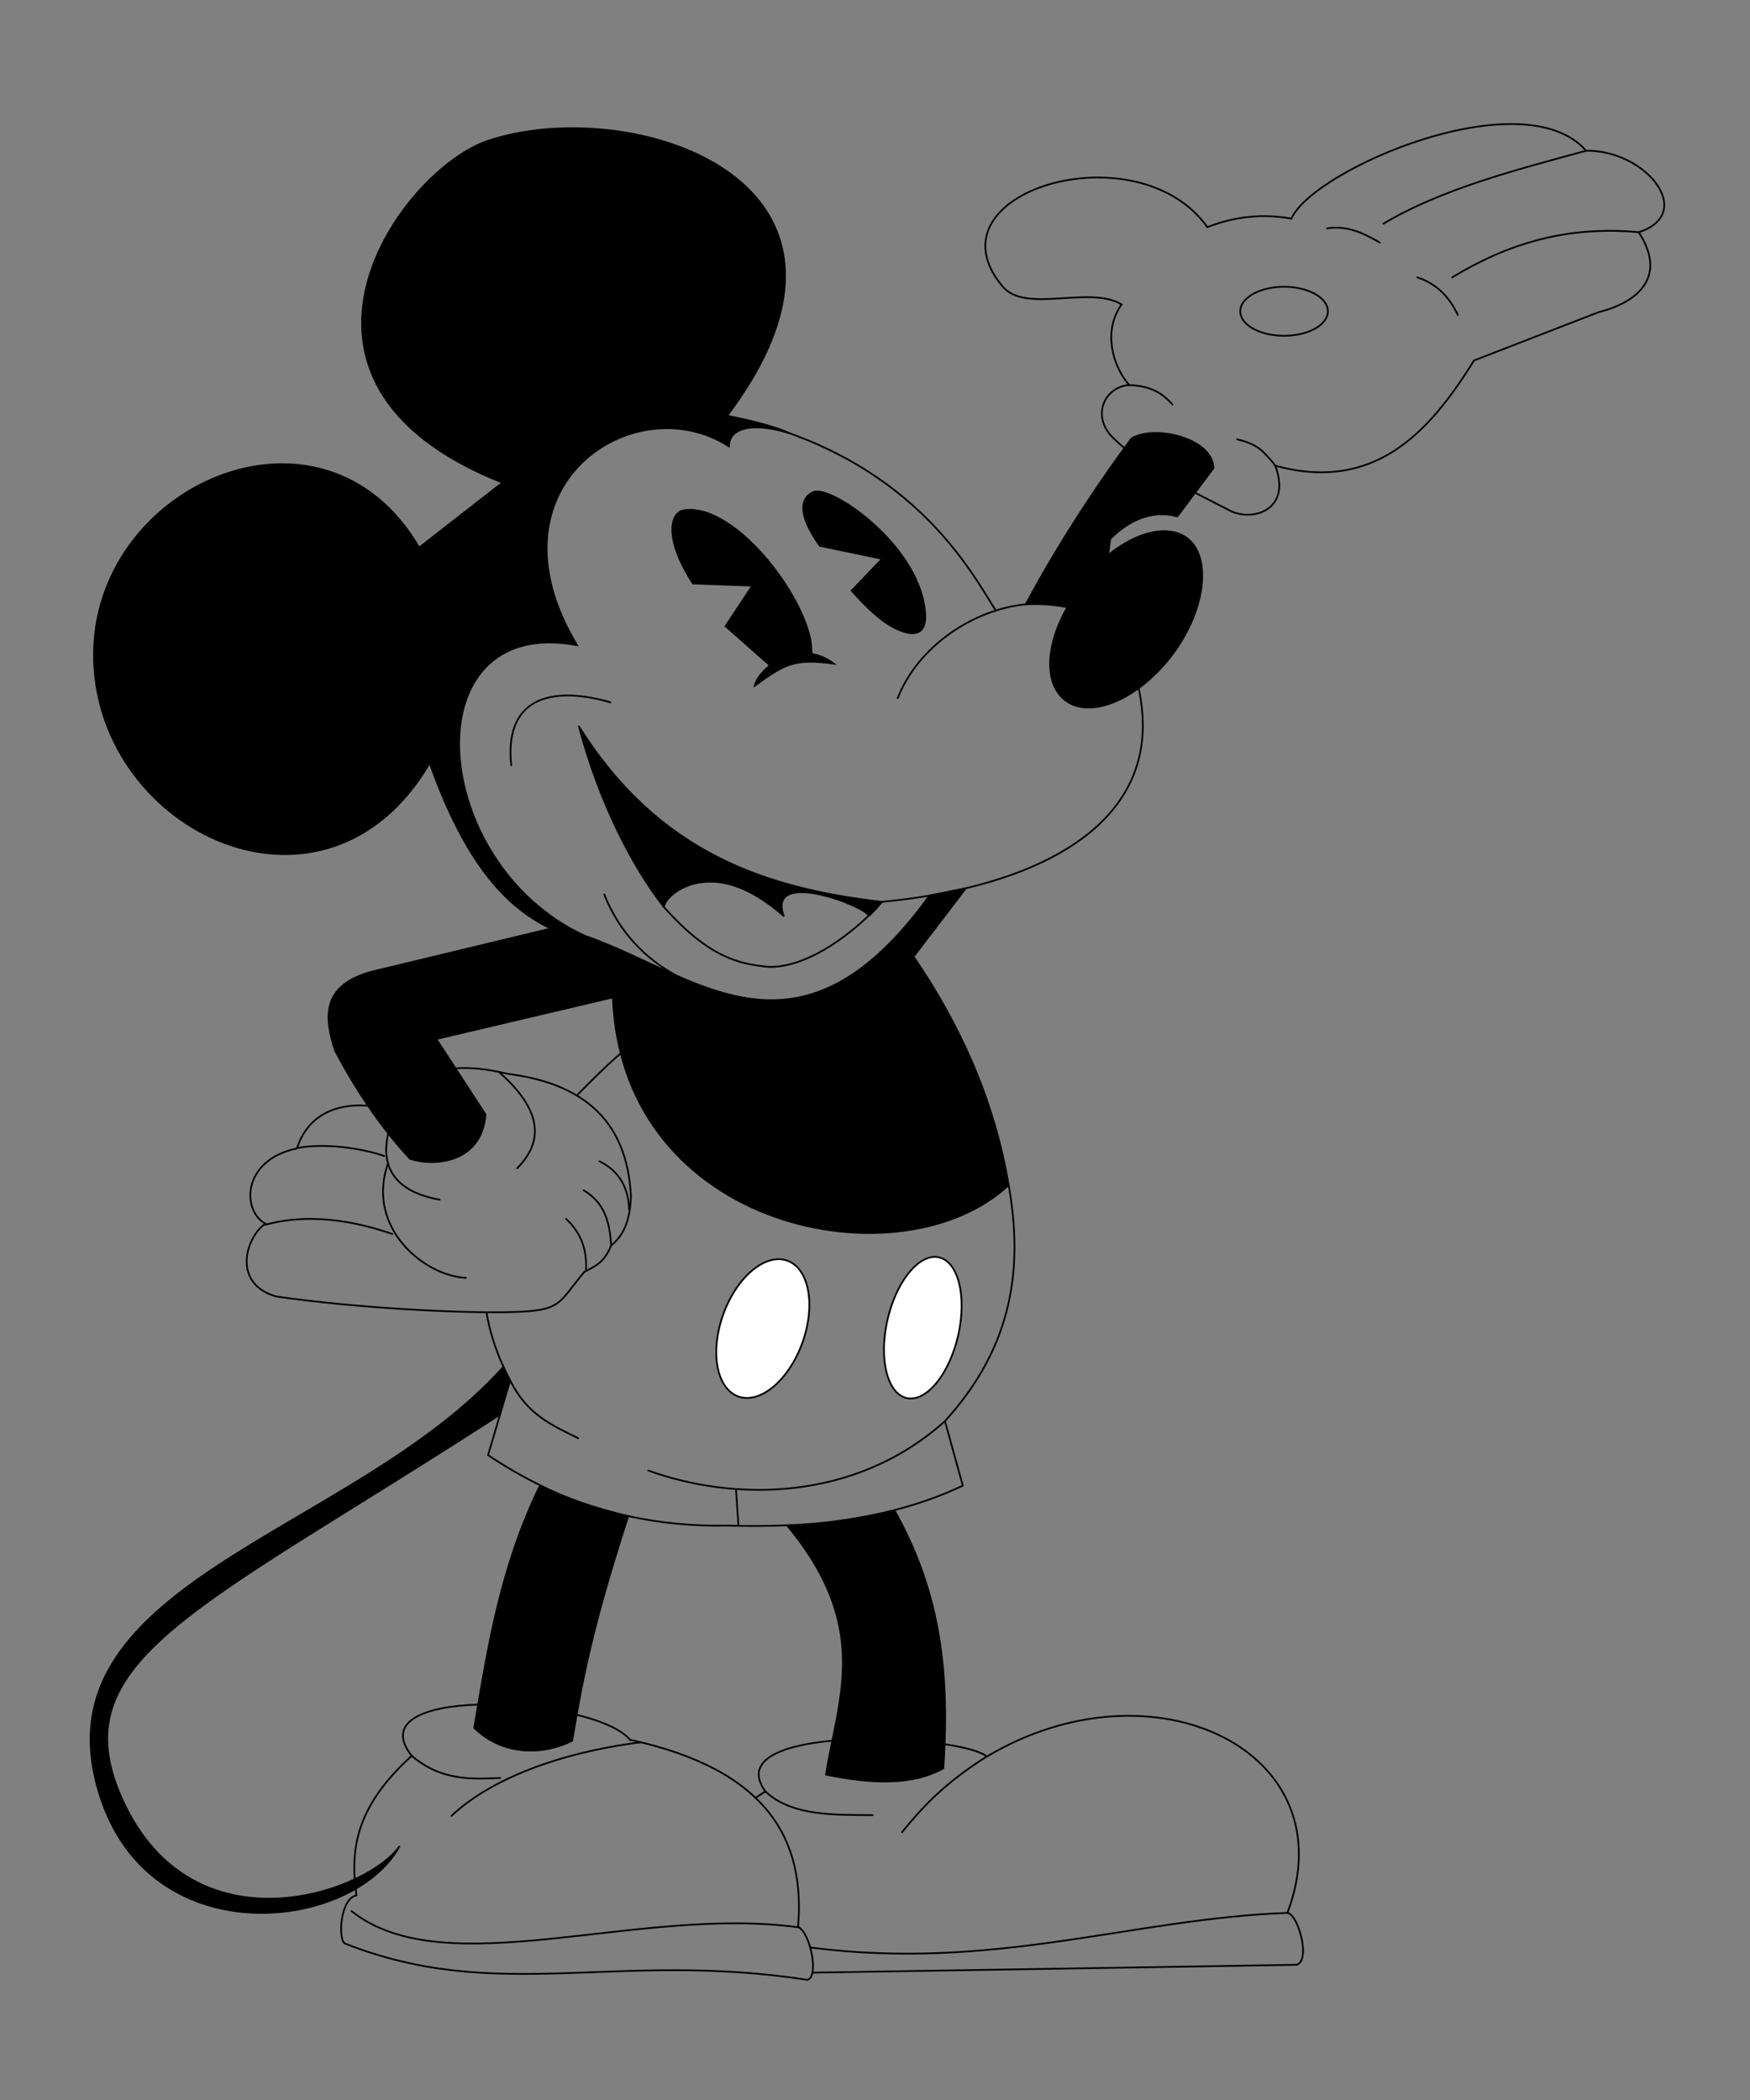 <?xml version="1.0" encoding="UTF-8" standalone="no"?>
<!-- Created with Inkscape (http://www.inkscape.org/) -->

<svg
   width="100"
   height="120"
   viewBox="0 0 100 120"
   version="1.1"
   id="svg5"
   xml:space="preserve"
   xmlns="http://www.w3.org/2000/svg"
   xmlns:svg="http://www.w3.org/2000/svg"><rect x="0" y="0" width="100" height="120" fill="#808080" stroke="none"/><defs
     id="defs2" /><path
     style="fill:#000000;fill-opacity:1;stroke:#000000;stroke-width:0.1;stroke-linecap:round;stroke-dasharray:none;stroke-opacity:1"
     d="m 30.865,84.872 c -2.262,4.651 -2.955,9.09 -3.765,13.862 1.698,1.655 4.025,1.526 5.592,0.739 0.56,-3.296 1.075,-6.281 3.206,-12.839 -1.908,-0.449 -3.593,-1.031 -5.032,-1.762 z"
     id="path5114" /><path
     style="fill:#000000;fill-opacity:1;stroke:#000000;stroke-width:0.1;stroke-linecap:round;stroke-dasharray:none;stroke-opacity:1"
     d="m 44.973,87.16 c 4.841,5.834 2.927,9.827 2.229,14.247 2.489,0.502 4.858,0.665 6.701,-0.362 0.42,-6.038 -0.384,-10.436 -2.798,-14.749 -2.007,0.495 -4.049,0.792 -6.131,0.865 z"
     id="path5116" /><path
     id="path378"
     style="fill:#000000;fill-opacity:1;stroke:#000000;stroke-width:0.1;stroke-linecap:round;stroke-dasharray:none;stroke-opacity:1"
     d="M 33.049,7.327 C 31.21,7.293 29.412,7.536 27.877,8.05 22.934,9.707 14.122,21.808 28.714,27.579 l -4.766,3.715 c -5.5,-9.458 -18.787,-3.543 -18.574,6.362 0.214,9.923 13.233,16.108 19.178,5.943 2.038,5.725 4.363,8.244 6.929,9.461 l -10.288,2.477 c -2.813,0.793 -2.677,2.57 -2.039,4.513 1.189,2.23 2.565,4.32 4.271,6.163 1.348,0.455 4.086,0.273 4.32,-2.524 l -2.815,-4.318 10.093,-2.379 c 0.503,13.356 16.511,16.454 22.614,10.725 -0.837,-4.909 -2.789,-9.178 -5.435,-13.053 l 2.989,-3.907 -2.076,0.419 c -6.956,9.661 -12.511,5.279 -18.186,2.884 -0.006,-0.002 -0.012,-0.004 -0.018,-0.006 -0.492,-0.207 -0.986,-0.407 -1.481,-0.573 -9.019,-4.144 -9.987,-18.409 -0.46,-16.615 -5.467,-9.096 3.261,-14.859 8.68,-11.364 0.029,-1.188 1.61,-1.328 3.431,-0.755 -0.942,-0.477 -3.347,-0.956 -3.535,-0.982 8.241,-10.955 -0.528,-16.293 -8.498,-16.437 z" /><path
     id="path1300"
     style="fill:#000000;fill-opacity:1;stroke:#000000;stroke-width:0.1;stroke-linecap:round;stroke-dasharray:none;stroke-opacity:1"
     d="m 39.394,29.136 c -0.099,7.57e-4 -0.197,0.008 -0.293,0.021 -0.799,0.112 -1.185,1.588 0.497,4.183 l 3.396,0.125 -1.532,2.318 2.541,2.242 c -0.456,0.35 -0.777,0.78 -0.874,1.158 1.634,-1.16 2.135,-1.587 4.513,-1.262 -0.418,-0.315 -0.852,-0.488 -1.279,-0.554 0.187,-2.521 -3.918,-8.265 -6.969,-8.232 z" /><path
     style="fill:#000000;fill-opacity:1;stroke:#000000;stroke-width:0.1;stroke-linecap:round;stroke-dasharray:none;stroke-opacity:1"
     d="m 50.408,31.932 -3.562,-0.745 c -1.328,-1.872 -1.073,-2.749 -0.373,-3.065 0.926,-0.418 5.535,2.659 6.295,6.254 0.414,1.957 -0.485,2.003 -1.408,1.615 -0.923,-0.388 -1.795,-1.237 -2.692,-2.237 z"
     id="path1302" /><path
     id="path1358"
     style="fill:#000000;fill-opacity:1;stroke:#000000;stroke-width:0.1;stroke-linecap:round;stroke-dasharray:none;stroke-opacity:1"
     d="m 65.948,24.742 c -0.499,0.012 -0.959,0.113 -1.293,0.315 -1.748,2.363 -3.355,4.798 -4.822,7.301 -0.376,0.641 -0.862,1.523 -1.219,2.173 0.897,-0.036 1.495,0.003 2.38,0.166 -1.296,2.279 -1.312,4.459 -0.073,5.353 1.466,1.051 4.188,-0.141 6.08,-2.663 1.892,-2.521 2.264,-5.604 0.798,-6.655 -1.054,-0.754 -2.812,-0.364 -4.48,0.992 l 0.121,-0.933 c 1.05,-1.044 2.347,-1.678 3.838,-1.287 L 69.336,26.755 c -0.02,-1.278 -1.89,-2.048 -3.388,-2.013 z" /><path
     id="path2144"
     style="fill:#000000;fill-opacity:1;stroke:#000000;stroke-width:0.1;stroke-linecap:round;stroke-linejoin:round;stroke-dasharray:none;stroke-opacity:1"
     d="m 33.083,41.512 c 1.157,4.319 3.02,7.975 4.845,10.307 0.027,-0.095 0.076,-0.216 0.132,-0.305 0.317,-0.478 1.242,-1.17 2.629,-1.133 1.079,0.028 2.451,0.516 4.089,1.954 -0.974,-2.742 4.697,-0.556 4.861,-0.009 4.13e-4,-1.59e-4 8.33e-4,-3.26e-4 0.001,-5e-4 3.63e-4,-1.52e-4 7.34e-4,-3.03e-4 0.001,-4.66e-4 0.117,-0.05 0.521,-0.513 0.757,-0.789 -6.577,-0.762 -12.749,-2.745 -17.316,-10.023 z" /><path
     style="fill:#000000;fill-opacity:1;stroke:#000000;stroke-width:0.1;stroke-linecap:round;stroke-dasharray:none;stroke-opacity:1"
     d="M 28.768,78.103 C 20.092,87.811 1.499,90.464 5.819,102.915 c 3.04,8.763 14.361,7.403 17.017,2.576 -1.895,2.699 -11.826,6.185 -15.841,-2.645 -3.639,-8.002 4.297,-10.817 21.58,-22.016 0.208,-0.705 0.402,-1.359 0.577,-1.952 -0.153,-0.296 -0.198,-0.386 -0.384,-0.776 z"
     id="path7371" /><path
     style="fill:none;fill-opacity:1;stroke:#000000;stroke-width:0.1;stroke-linecap:round;stroke-dasharray:none;stroke-opacity:1"
     d="m 43.174,102.733 0.563,-0.365 c -1.302,-1.794 0.92,-2.637 3.829,-2.9 m 6.402,0.199 c 1.197,0.181 2.104,0.43 2.422,0.709 9.528,-5.681 20.67,-0.304 17.174,8.937 0.575,0.009 1.366,2.657 0.538,2.961 l -27.674,0.448"
     id="path7347" /><path
     style="fill:none;fill-opacity:1;stroke:#000000;stroke-width:0.1;stroke-linecap:round;stroke-dasharray:none;stroke-opacity:1"
     d="m 27.325,97.404 c -3.049,0.095 -5.363,0.953 -3.798,2.927 -2.951,2.671 -3.401,4.937 -3.26,7.063 m 0.058,0.532 c 0.015,0.138 0.024,0.249 0.042,0.386 -0.938,0.176 -1.053,2.512 -0.665,2.743 8.756,3.46 15.461,0.392 26.436,2.078 0.667,-0.141 0.189,-2.683 -0.536,-3.029 0.418,-4.908 -1.673,-8.973 -9.606,-10.688 -0.48,-0.589 -1.624,-1.078 -3.05,-1.43"
     id="path6619" /><path
     style="fill:none;fill-opacity:1;stroke:#000000;stroke-width:0.1;stroke-linecap:round;stroke-dasharray:none;stroke-opacity:1"
     d="m 27.801,75.001 c 0.166,1.012 0.489,2.057 0.967,3.102 m -0.193,2.728 -0.685,2.318 c 0.975,0.656 1.986,1.238 2.975,1.722 m 5.032,1.762 c 1.867,0.411 3.776,0.582 5.678,0.543 1.148,0.035 2.275,0.033 3.398,-0.017 m 6.131,-0.865 c 1.34,-0.345 2.646,-0.803 3.913,-1.399 l -1.019,-3.688 c 3.968,-4.356 4.454,-8.89 3.64,-13.491 M 35.474,60.185 c -0.877,0.761 -1.758,1.637 -2.51,2.411"
     id="path5112" /><path
     style="fill:none;fill-opacity:1;stroke:#000000;stroke-width:0.1;stroke-linecap:round;stroke-dasharray:none;stroke-opacity:1"
     d="m 64.253,25.605 c -0.17,-0.144 -0.338,-0.29 -0.501,-0.446 -1.523,-1.324 -0.607,-3.088 0.776,-3.154 -0.119,-0.135 -0.233,-0.287 -0.34,-0.453 -0.7,-1.09 -1.068,-2.783 -0.097,-4.157 -1.828,-1.105 -5.48,0.541 -6.794,-1.019 -4.527,-5.376 7.664,-9.053 11.695,-3.397 1.539,-0.599 3.136,-0.792 4.804,-0.485 1.196,-2.781 13.218,-7.995 16.839,-3.882 3.434,-0.042 6.309,3.582 3.009,4.659 1.939,3.01 -0.877,4.231 -2.281,4.562 l -7.134,2.766 c -2.633,4.259 -5.776,7.522 -11.355,6.017 0.968,2.571 -1.367,3.248 -2.669,2.523 -0.621,-0.325 -1.248,-0.638 -1.872,-0.959"
     id="path2142" /><path
     style="fill:none;fill-opacity:1;stroke:#000000;stroke-width:0.1;stroke-linecap:round;stroke-linejoin:round;stroke-dasharray:none;stroke-opacity:1;paint-order:markers stroke fill"
     d="M 34.877,40.133 C 31.915,39.268 28.777,39.579 29.213,43.734"
     id="path2140" /><path
     id="path5088"
     style="fill:#ffffff;stroke:#000000;stroke-width:0.1;stroke-linecap:round;stroke-dasharray:none;stroke-opacity:1"
     d="m 45.848,76.735 a 2.402,4.125 19.869 0 1 -3.661,3.063 2.402,4.125 19.869 0 1 -0.857,-4.696 2.402,4.125 19.869 0 1 3.661,-3.063 2.402,4.125 19.869 0 1 0.857,4.696 z" /><path
     id="path5088-7"
     style="fill:#ffffff;stroke:#000000;stroke-width:0.1;stroke-linecap:round;stroke-dasharray:none;stroke-opacity:1"
     d="m 54.746,76.334 a 2.067,4.125 13.005 0 1 -2.942,3.554 2.067,4.125 13.005 0 1 -1.086,-4.484 2.067,4.125 13.005 0 1 2.942,-3.554 2.067,4.125 13.005 0 1 1.086,4.484 z" /><path
     style="fill:none;fill-opacity:1;stroke:#000000;stroke-width:0.1;stroke-linecap:round;stroke-dasharray:none;stroke-opacity:1"
     d="m 21.034,63.185 c -1.329,-0.113 -3.334,0.192 -4.068,2.439 -3.153,0.666 -3.154,3.554 -1.806,4.297 -1.173,0.847 -1.874,3.467 0.633,4.165 4.498,0.654 10.514,0.97 13.42,0.89 2.906,-0.08 2.631,-0.447 4.173,-2.29 0.532,-0.309 1.085,-0.432 1.533,-1.499 0.58,-0.505 1.08,-1.185 1.133,-2.832 -0.22,-4.516 -2.942,-6.472 -7.064,-6.997 -1.165,-0.283 -2.111,-0.37 -2.965,-0.31"
     id="path5118" /><path
     style="fill:none;fill-opacity:1;stroke:#000000;stroke-width:0.1;stroke-linecap:round;stroke-dasharray:none;stroke-opacity:1"
     d="m 15.16,69.988 c 2.488,-0.691 5.11,-0.218 7.259,0.526"
     id="path5846" /><path
     style="fill:none;fill-opacity:1;stroke:#000000;stroke-width:0.1;stroke-linecap:round;stroke-dasharray:none;stroke-opacity:1"
     d="m 17.046,65.591 c 1.476,-0.263 3.493,-0.019 4.912,0.465"
     id="path5848" /><path
     style="fill:none;fill-opacity:1;stroke:#000000;stroke-width:0.1;stroke-linecap:round;stroke-dasharray:none;stroke-opacity:1"
     d="m 22.184,64.759 c -0.643,2.802 1.562,3.547 2.939,3.796"
     id="path5850" /><path
     style="fill:none;fill-opacity:1;stroke:#000000;stroke-width:0.1;stroke-linecap:round;stroke-dasharray:none;stroke-opacity:1"
     d="m 22.172,66.478 c -1.285,3.66 2.045,6.428 4.45,6.542"
     id="path5852" /><path
     style="fill:none;fill-opacity:1;stroke:#000000;stroke-width:0.1;stroke-linecap:round;stroke-dasharray:none;stroke-opacity:1"
     d="m 32.353,69.655 c 0.925,0.867 1.182,1.855 1.133,2.899"
     id="path5854" /><path
     style="fill:none;fill-opacity:1;stroke:#000000;stroke-width:0.1;stroke-linecap:round;stroke-dasharray:none;stroke-opacity:1"
     d="m 33.353,68.022 c 1.222,0.71 1.486,1.862 1.566,3.099"
     id="path5856" /><path
     style="fill:none;fill-opacity:1;stroke:#000000;stroke-width:0.1;stroke-linecap:round;stroke-dasharray:none;stroke-opacity:1"
     d="m 34.253,66.356 c 1.02,0.509 1.655,1.369 1.699,2.766"
     id="path5858" /><path
     style="fill:none;fill-opacity:1;stroke:#000000;stroke-width:0.1;stroke-linecap:round;stroke-dasharray:none;stroke-opacity:1"
     d="m 28.501,61.248 c 2.134,1.874 2.825,3.722 1.053,5.507"
     id="path5860" /><path
     id="path7349"
     style="fill:none;stroke:#000000;stroke-width:0.1;stroke-linecap:round;stroke-dasharray:none;stroke-opacity:1"
     d="m 75.879,17.788 a 2.503,1.4 0 0 1 -2.503,1.4 2.503,1.4 0 0 1 -2.503,-1.4 2.503,1.4 0 0 1 2.503,-1.4 2.503,1.4 0 0 1 2.503,1.4 z" /><path
     style="fill:none;fill-opacity:1;stroke:#000000;stroke-width:0.1;stroke-linecap:round;stroke-dasharray:none;stroke-opacity:1"
     d="m 66.995,23.118 c -0.653,-0.76 -1.383,-1.071 -2.467,-1.113"
     id="path7353" /><path
     style="fill:none;fill-opacity:1;stroke:#000000;stroke-width:0.1;stroke-linecap:round;stroke-dasharray:none;stroke-opacity:1"
     d="m 70.689,25.105 c 0.802,0.19 1.244,0.42 1.684,0.917 0.158,0.178 0.328,0.335 0.502,0.593"
     id="path7355" /><path
     style="fill:none;fill-opacity:1;stroke:#000000;stroke-width:0.1;stroke-linecap:round;stroke-dasharray:none;stroke-opacity:1"
     d="m 75.825,13.05 c 1.186,-0.184 2.111,0.287 3.015,0.808"
     id="path7357" /><path
     style="fill:none;fill-opacity:1;stroke:#000000;stroke-width:0.1;stroke-linecap:round;stroke-dasharray:none;stroke-opacity:1"
     d="m 80.993,15.849 c 1.175,0.395 1.855,1.186 2.315,2.154"
     id="path7359" /><path
     style="fill:none;fill-opacity:1;stroke:#000000;stroke-width:0.1;stroke-linecap:round;stroke-dasharray:none;stroke-opacity:1"
     d="m 82.985,15.849 c 3.131,-1.908 6.525,-2.965 10.66,-2.58"
     id="path7361" /><path
     style="fill:none;fill-opacity:1;stroke:#000000;stroke-width:0.1;stroke-linecap:round;stroke-dasharray:none;stroke-opacity:1"
     d="M 79.055,12.781 C 82.361,10.81 86.494,9.744 90.637,8.611"
     id="path7363" /><path
     style="fill:none;fill-opacity:1;stroke:#000000;stroke-width:0.1;stroke-linecap:round;stroke-dasharray:none;stroke-opacity:1"
     d="m 34.531,51.114 c 0.86,2.168 2.349,3.667 4.081,4.612"
     id="path7365" /><path
     style="fill:none;fill-opacity:1;stroke:#000000;stroke-width:0.1;stroke-linecap:round;stroke-dasharray:none;stroke-opacity:1;paint-order:normal"
     d="m 51.298,39.892 c 1.17,-2.967 4.305,-5.058 7.315,-5.361 m 6.446,4.764 c 0.099,0.442 0.172,0.917 0.214,1.428 0.467,5.599 -4.352,9.136 -12.157,10.454 -0.025,0.004 -0.049,0.008 -0.073,0.012 -0.847,0.141 -1.729,0.256 -2.643,0.345"
     id="path7369" /><path
     style="fill:none;fill-opacity:1;stroke:#000000;stroke-width:0.1;stroke-linecap:round;stroke-dasharray:none;stroke-opacity:1"
     d="m 20.089,109.208 c 5.356,4.265 16.366,-0.352 25.572,0.929"
     id="path7373" /><path
     style="fill:none;fill-opacity:1;stroke:#000000;stroke-width:0.1;stroke-linecap:round;stroke-dasharray:none;stroke-opacity:1"
     d="m 25.796,103.766 c 2.194,-2.079 6.127,-3.612 10.795,-4.203"
     id="path7375" /><path
     style="fill:none;fill-opacity:1;stroke:#000000;stroke-width:0.1;stroke-linecap:round;stroke-dasharray:none;stroke-opacity:1"
     d="m 23.528,100.331 c 1.696,1.44 3.359,1.33 5.055,1.268"
     id="path7377" /><path
     style="fill:none;fill-opacity:1;stroke:#000000;stroke-width:0.1;stroke-linecap:round;stroke-dasharray:none;stroke-opacity:1"
     d="m 43.737,102.368 c 1.511,1.443 4.077,1.332 6.127,1.354"
     id="path7379" /><path
     style="fill:none;fill-opacity:1;stroke:#000000;stroke-width:0.1;stroke-linecap:round;stroke-dasharray:none;stroke-opacity:1"
     d="m 51.545,104.695 c 1.142,-1.404 2.418,-2.797 4.833,-4.317"
     id="path7381" /><path
     style="fill:none;fill-opacity:1;stroke:#000000;stroke-width:0.1;stroke-linecap:round;stroke-dasharray:none;stroke-opacity:1"
     d="m 46.325,111.288 c 10.498,1.361 18.423,-1.663 27.235,-1.979"
     id="path7383" /><path
     style="fill:none;fill-opacity:1;stroke:#000000;stroke-width:0.1;stroke-linecap:round;stroke-dasharray:none;stroke-opacity:1"
     d="m 29.152,78.879 c 0.996,2.004 2.429,2.576 3.889,3.305"
     id="path7387" /><path
     style="fill:none;fill-opacity:1;stroke:#000000;stroke-width:0.1;stroke-linecap:round;stroke-dasharray:none;stroke-opacity:1"
     d="m 53.998,81.209 c -5.188,4.647 -12.117,4.576 -16.95,2.822"
     id="path7389" /><path
     style="fill:none;fill-opacity:1;stroke:#000000;stroke-width:0.1;stroke-linecap:round;stroke-dasharray:none;stroke-opacity:1"
     d="m 42.054,85.088 0.145,2.105"
     id="path7391" /><path
     style="fill:none;fill-opacity:1;stroke:#000000;stroke-width:0.1;stroke-linecap:square;stroke-linejoin:bevel;stroke-dasharray:none;stroke-opacity:1"
     d="m 41.547,23.764 c 10.499,2.163 13.968,8.955 15.355,11.125"
     id="path2" /><path
     style="fill:none;fill-opacity:1;stroke:#000000;stroke-width:0.1;stroke-linecap:square;stroke-linejoin:bevel;stroke-dasharray:none;stroke-opacity:1"
     d="m 37.928,51.819 c 2.642,2.978 4.379,3.238 5.774,3.411 1.354,0.167 3.543,-0.632 5.938,-2.905"
     id="path3" /></svg>
